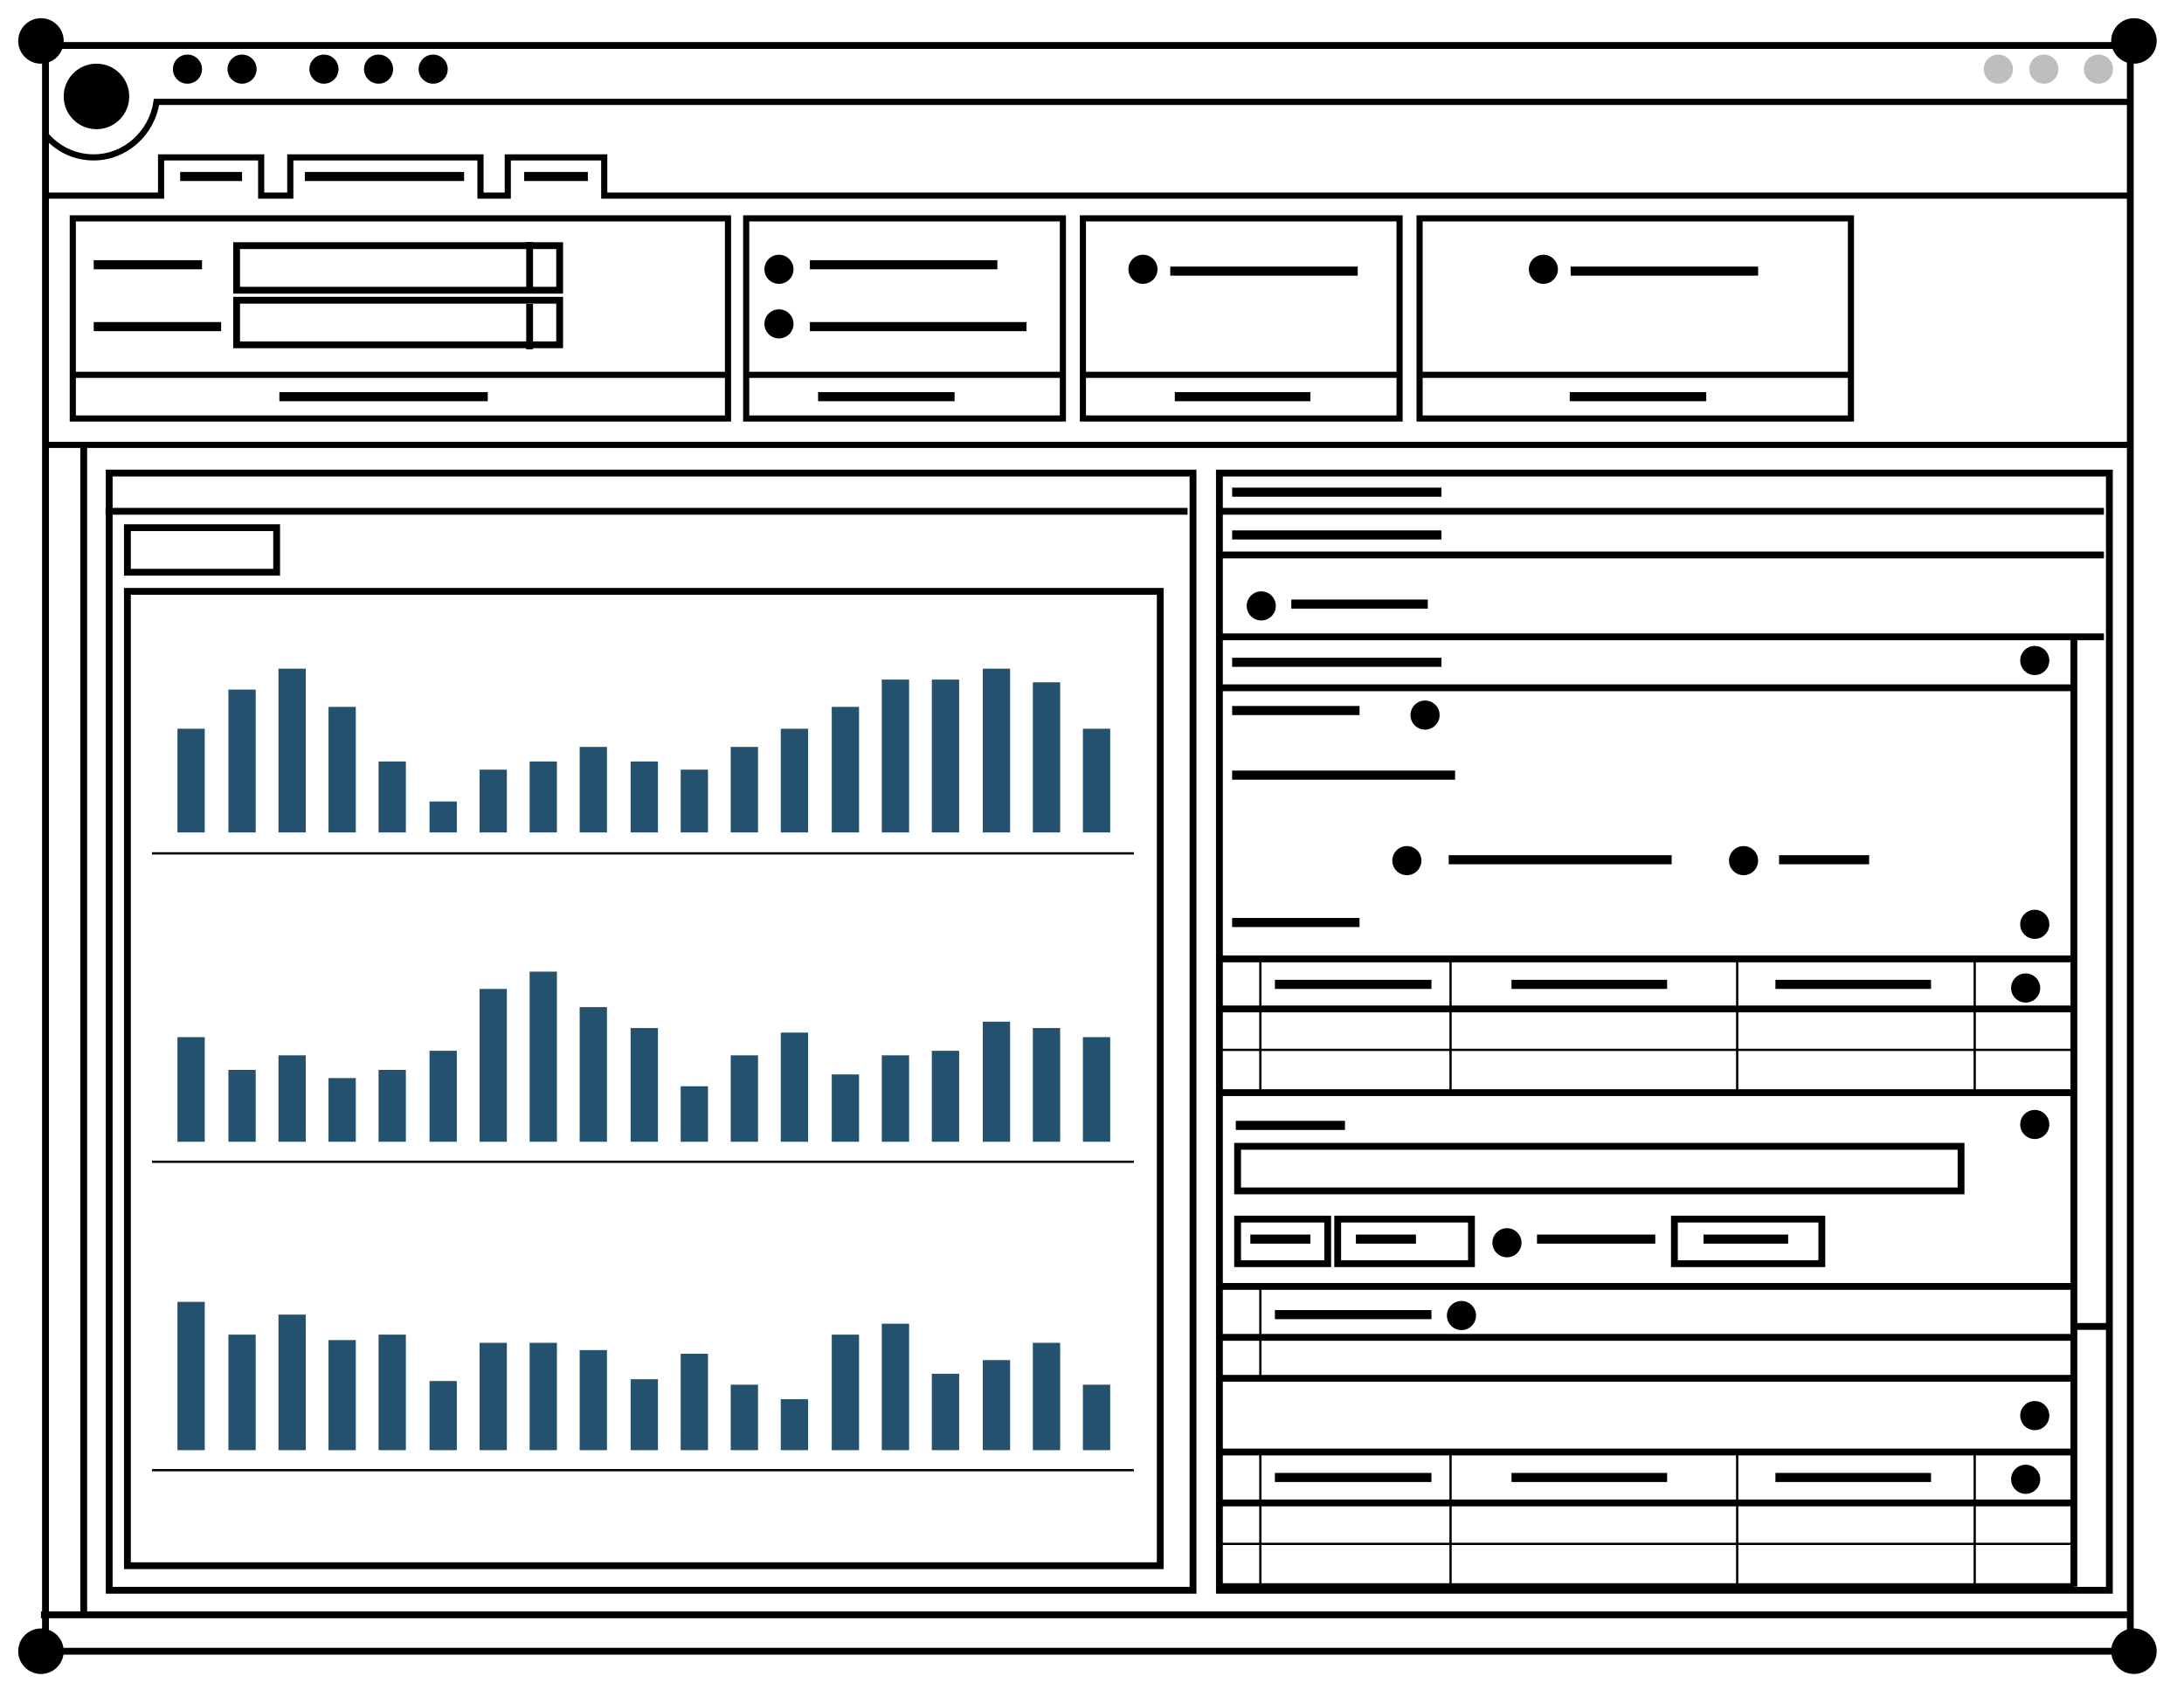 <svg width="240px" height="185px" viewBox="0 0 240 185" version="1.1" xmlns="http://www.w3.org/2000/svg" xmlns:xlink="http://www.w3.org/1999/xlink"><title>app-icon-metric</title><desc>Created with Sketch.</desc><defs/><g transform="translate(2 2)" stroke="none" stroke-width="1" fill="none" fill-rule="evenodd"><circle id="Oval" fill="#000" cx="136.6" cy="64.6" r="1.6"/><circle id="Oval" fill="#000" cx="154.6" cy="76.6" r="1.6"/><circle id="Oval" fill="#000" cx="152.6" cy="92.6" r="1.6"/><circle id="Oval" fill="#000" cx="189.6" cy="92.6" r="1.6"/><circle id="Oval" fill="#000" cx="221.6" cy="99.6" r="1.6"/><circle id="Oval" fill="#000" cx="221.6" cy="70.6" r="1.6"/><circle id="Oval" fill="#000" cx="220.6" cy="106.6" r="1.6"/><circle id="Oval" fill="#000" cx="163.6" cy="134.6" r="1.6"/><circle id="Oval" fill="#000" cx="221.6" cy="153.6" r="1.6"/><circle id="Oval" fill="#000" cx="220.6" cy="160.6" r="1.6"/><circle id="Oval" fill="#000" cx="221.6" cy="121.6" r="1.6"/><circle id="Oval" fill="#000" cx="158.6" cy="142.6" r="1.6"/><rect id="Rectangle-path" stroke="#000" stroke-width="0.75" x="12" y="56" width="16.4" height="4.9"/><rect id="Rectangle-path" stroke="#000" stroke-width="0.75" x="134" y="124" width="79.5" height="4.9"/><rect id="Rectangle-path" stroke="#000" stroke-width="0.75" x="134" y="132" width="9.9" height="4.9"/><rect id="Rectangle-path" stroke="#000" stroke-width="0.75" x="145" y="132" width="14.7" height="4.9"/><rect id="Rectangle-path" stroke="#000" stroke-width="0.75" x="182" y="132" width="16.2" height="4.9"/><rect id="Rectangle-path" stroke="#000" stroke-width="0.75" x="10" y="50" width="119.1" height="122.8"/><rect id="Rectangle-path" stroke="#000" stroke-width="0.75" x="132" y="50" width="97.8" height="122.8"/><path d="M9.6,54.2 L128.5,54.2" id="Shape" stroke="#000" stroke-width="0.75"/><path d="M131.7,54.2 L229.2,54.2" id="Shape" stroke="#000" stroke-width="0.75"/><path d="M132.1,59 L229.2,59" id="Shape" stroke="#000" stroke-width="0.75"/><rect id="Rectangle-path" stroke="#000" stroke-width="0.75" x="12" y="63" width="113.5" height="107.1"/><path d="M14.7,91.8 L122.6,91.8" id="Shape" stroke="#000" stroke-width="0.25"/><path d="M19,89.5 L19,78.1" id="Shape" stroke="#23516E" stroke-width="3"/><path d="M24.6,89.5 L24.6,73.8" id="Shape" stroke="#23516E" stroke-width="3"/><path d="M30.1,89.5 L30.1,71.5" id="Shape" stroke="#23516E" stroke-width="3"/><path d="M35.6,89.5 L35.6,75.7" id="Shape" stroke="#23516E" stroke-width="3"/><path d="M41.1,89.5 L41.1,81.7" id="Shape" stroke="#23516E" stroke-width="3"/><path d="M46.7,89.5 L46.7,86.1" id="Shape" stroke="#23516E" stroke-width="3"/><path d="M52.2,89.5 L52.2,82.6" id="Shape" stroke="#23516E" stroke-width="3"/><path d="M57.7,89.5 L57.7,81.7" id="Shape" stroke="#23516E" stroke-width="3"/><path d="M63.2,89.5 L63.2,80.1" id="Shape" stroke="#23516E" stroke-width="3"/><path d="M68.8,89.5 L68.8,81.7" id="Shape" stroke="#23516E" stroke-width="3"/><path d="M74.3,89.5 L74.3,82.6" id="Shape" stroke="#23516E" stroke-width="3"/><path d="M79.8,89.5 L79.8,80.1" id="Shape" stroke="#23516E" stroke-width="3"/><path d="M85.3,89.5 L85.3,78.1" id="Shape" stroke="#23516E" stroke-width="3"/><path d="M90.9,89.5 L90.9,75.7" id="Shape" stroke="#23516E" stroke-width="3"/><path d="M96.4,89.5 L96.4,72.7" id="Shape" stroke="#23516E" stroke-width="3"/><path d="M101.9,89.5 L101.9,72.7" id="Shape" stroke="#23516E" stroke-width="3"/><path d="M107.5,89.5 L107.5,71.5" id="Shape" stroke="#23516E" stroke-width="3"/><path d="M113,89.5 L113,73" id="Shape" stroke="#23516E" stroke-width="3"/><path d="M118.5,89.5 L118.5,78.1" id="Shape" stroke="#23516E" stroke-width="3"/><path d="M14.7,125.7 L122.6,125.7" id="Shape" stroke="#000" stroke-width="0.25"/><path d="M19,123.5 L19,112" id="Shape" stroke="#23516E" stroke-width="3"/><path d="M24.6,123.5 L24.6,115.6" id="Shape" stroke="#23516E" stroke-width="3"/><path d="M30.1,123.5 L30.1,114" id="Shape" stroke="#23516E" stroke-width="3"/><path d="M35.6,123.5 L35.6,116.5" id="Shape" stroke="#23516E" stroke-width="3"/><path d="M41.1,123.5 L41.1,115.6" id="Shape" stroke="#23516E" stroke-width="3"/><path d="M46.7,123.5 L46.7,113.5" id="Shape" stroke="#23516E" stroke-width="3"/><path d="M52.2,123.5 L52.2,106.7" id="Shape" stroke="#23516E" stroke-width="3"/><path d="M57.7,123.5 L57.7,104.8" id="Shape" stroke="#23516E" stroke-width="3"/><path d="M63.2,123.5 L63.2,108.7" id="Shape" stroke="#23516E" stroke-width="3"/><path d="M68.8,123.5 L68.8,111" id="Shape" stroke="#23516E" stroke-width="3"/><path d="M74.3,123.5 L74.3,117.4" id="Shape" stroke="#23516E" stroke-width="3"/><path d="M79.8,123.5 L79.8,114" id="Shape" stroke="#23516E" stroke-width="3"/><path d="M85.3,123.5 L85.3,111.5" id="Shape" stroke="#23516E" stroke-width="3"/><path d="M90.9,123.5 L90.9,116.1" id="Shape" stroke="#23516E" stroke-width="3"/><path d="M96.4,123.5 L96.4,114" id="Shape" stroke="#23516E" stroke-width="3"/><path d="M101.9,123.5 L101.9,113.5" id="Shape" stroke="#23516E" stroke-width="3"/><path d="M107.5,123.5 L107.5,110.3" id="Shape" stroke="#23516E" stroke-width="3"/><path d="M113,123.5 L113,111" id="Shape" stroke="#23516E" stroke-width="3"/><path d="M118.5,123.5 L118.5,112" id="Shape" stroke="#23516E" stroke-width="3"/><path d="M14.7,159.6 L122.6,159.6" id="Shape" stroke="#000" stroke-width="0.25"/><path d="M19,157.4 L19,141.1" id="Shape" stroke="#23516E" stroke-width="3"/><path d="M24.6,157.4 L24.6,144.7" id="Shape" stroke="#23516E" stroke-width="3"/><path d="M30.1,157.4 L30.1,142.5" id="Shape" stroke="#23516E" stroke-width="3"/><path d="M35.6,157.4 L35.6,145.3" id="Shape" stroke="#23516E" stroke-width="3"/><path d="M41.1,157.4 L41.1,144.7" id="Shape" stroke="#23516E" stroke-width="3"/><path d="M46.7,157.4 L46.7,149.8" id="Shape" stroke="#23516E" stroke-width="3"/><path d="M52.2,157.4 L52.2,145.6" id="Shape" stroke="#23516E" stroke-width="3"/><path d="M57.7,157.4 L57.7,145.6" id="Shape" stroke="#23516E" stroke-width="3"/><path d="M63.2,157.4 L63.2,146.4" id="Shape" stroke="#23516E" stroke-width="3"/><path d="M68.8,157.4 L68.8,149.6" id="Shape" stroke="#23516E" stroke-width="3"/><path d="M74.3,157.4 L74.3,146.8" id="Shape" stroke="#23516E" stroke-width="3"/><path d="M79.8,157.4 L79.8,150.2" id="Shape" stroke="#23516E" stroke-width="3"/><path d="M85.3,157.4 L85.3,151.8" id="Shape" stroke="#23516E" stroke-width="3"/><path d="M90.9,157.4 L90.9,144.7" id="Shape" stroke="#23516E" stroke-width="3"/><path d="M96.4,157.4 L96.4,143.5" id="Shape" stroke="#23516E" stroke-width="3"/><path d="M101.9,157.4 L101.9,149" id="Shape" stroke="#23516E" stroke-width="3"/><path d="M107.5,157.4 L107.5,147.5" id="Shape" stroke="#23516E" stroke-width="3"/><path d="M113,157.4 L113,145.6" id="Shape" stroke="#23516E" stroke-width="3"/><path d="M118.5,157.4 L118.5,150.2" id="Shape" stroke="#23516E" stroke-width="3"/><path d="M229.2,68 L131.7,68" id="Shape" stroke="#000" stroke-width="0.75"/><path d="M225.9,68 L225.9,172.4" id="Shape" stroke="#000" stroke-width="0.75"/><path d="M225.9,143.8 L229.5,143.8" id="Shape" stroke="#000" stroke-width="0.75"/><path d="M131.7,103.4 L225.9,103.4" id="Shape" stroke="#000" stroke-width="0.75"/><path d="M131.7,73.6 L225.9,73.6" id="Shape" stroke="#000" stroke-width="0.75"/><path d="M131.7,108.9 L225.9,108.9" id="Shape" stroke="#000" stroke-width="0.75"/><path d="M131.7,118.1 L225.9,118.1" id="Shape" stroke="#000" stroke-width="0.75"/><path d="M136.5,103.4 L136.5,118.1" id="Shape" stroke="#000" stroke-width="0.25"/><path d="M157.4,103.4 L157.4,118.1" id="Shape" stroke="#000" stroke-width="0.25"/><path d="M188.9,103.4 L188.9,118.1" id="Shape" stroke="#000" stroke-width="0.25"/><path d="M215,103.4 L215,118.1" id="Shape" stroke="#000" stroke-width="0.25"/><path d="M131.7,113.4 L225.9,113.4" id="Shape" stroke="#000" stroke-width="0.25"/><path d="M131.7,157.6 L225.9,157.6" id="Shape" stroke="#000" stroke-width="0.75"/><path d="M131.7,163.2 L225.9,163.2" id="Shape" stroke="#000" stroke-width="0.75"/><path d="M131.7,172.4 L225.9,172.4" id="Shape" stroke="#000" stroke-width="0.75"/><path d="M136.5,157.6 L136.5,172.4" id="Shape" stroke="#000" stroke-width="0.25"/><path d="M157.4,157.6 L157.4,172.4" id="Shape" stroke="#000" stroke-width="0.25"/><path d="M188.9,157.6 L188.9,172.4" id="Shape" stroke="#000" stroke-width="0.25"/><path d="M215,157.6 L215,172.4" id="Shape" stroke="#000" stroke-width="0.25"/><path d="M131.7,167.7 L225.9,167.7" id="Shape" stroke="#000" stroke-width="0.25"/><path d="M131.7,139.4 L225.9,139.4" id="Shape" stroke="#000" stroke-width="0.75"/><path d="M131.7,145 L225.9,145" id="Shape" stroke="#000" stroke-width="0.75"/><path d="M136.5,139.4 L136.5,149.4" id="Shape" stroke="#000" stroke-width="0.25"/><path d="M131.7,149.5 L225.9,149.5" id="Shape" stroke="#000" stroke-width="0.75"/><path d="M133.4,52.1 L156.4,52.1" id="Shape" stroke="#000"/><path d="M133.4,56.8 L156.4,56.8" id="Shape" stroke="#000"/><path d="M133.4,70.8 L156.4,70.8" id="Shape" stroke="#000"/><path d="M7.2,46.9 L7.2,175.5" id="Shape" stroke="#000" stroke-width="0.75"/><path d="M2.5,175.5 L232.1,175.5" id="Shape" stroke="#000" stroke-width="0.75"/><circle id="Oval" fill="#000" cx="2.5" cy="2.5" r="2.5"/><circle id="Oval" fill="#000" cx="232.5" cy="2.5" r="2.5"/><circle id="Oval" fill="#000" cx="2.5" cy="179.5" r="2.5"/><circle id="Oval" fill="#000" cx="232.5" cy="179.5" r="2.5"/><rect id="Rectangle-path" stroke="#000" stroke-width="0.75" x="3" y="3" width="229.1" height="176.5"/><path d="M2.9,12.7 C4.2,14.3 6.1,15.3 8.3,15.3 C11.8,15.3 14.7,12.6 15.2,9.2 L232.1,9.2" id="Shape" stroke="#000" stroke-width="0.675"/><circle id="Oval" fill="#000" cx="8.6" cy="8.6" r="3.6"/><circle id="Oval" fill="#000" cx="18.6" cy="5.6" r="1.6"/><circle id="Oval" fill="#000" cx="24.6" cy="5.6" r="1.6"/><circle id="Oval" fill="#000" cx="33.6" cy="5.6" r="1.6"/><circle id="Oval" fill="#000" cx="39.6" cy="5.6" r="1.6"/><circle id="Oval" fill="#000" cx="45.6" cy="5.6" r="1.6"/><circle id="Oval" fill="#BCBEC0" cx="217.6" cy="5.6" r="1.6"/><circle id="Oval" fill="#000" cx="83.6" cy="27.6" r="1.6"/><circle id="Oval" fill="#000" cx="83.6" cy="33.6" r="1.6"/><circle id="Oval" fill="#BCBEC0" cx="222.6" cy="5.6" r="1.6"/><circle id="Oval" fill="#BCBEC0" cx="228.6" cy="5.6" r="1.6"/><path d="M2.9,19.5 L15.7,19.5 L15.7,15.3 L26.7,15.3 L26.7,19.5 L29.9,19.5 L29.9,15.3 L50.8,15.3 L50.8,19.5 L53.8,19.5 L53.8,15.3 L64.4,15.3 L64.4,19.5 L232.1,19.5" id="Shape" stroke="#000" stroke-width="0.675"/><path d="M2.9,46.9 L232.1,46.9" id="Shape" stroke="#000" stroke-width="0.675"/><rect id="Rectangle-path" stroke="#000" stroke-width="0.675" x="6" y="22" width="72" height="22"/><rect id="Rectangle-path" stroke="#000" stroke-width="0.675" x="80" y="22" width="34.8" height="22"/><rect id="Rectangle-path" stroke="#000" stroke-width="0.675" x="117" y="22" width="34.8" height="22"/><rect id="Rectangle-path" stroke="#000" stroke-width="0.675" x="154" y="22" width="47.4" height="22"/><path d="M5.7,39.2 L77.7,39.2" id="Shape" stroke="#000" stroke-width="0.675"/><path d="M80.1,39.2 L114.6,39.2" id="Shape" stroke="#000" stroke-width="0.675"/><path d="M117.1,39.2 L151.9,39.2" id="Shape" stroke="#000" stroke-width="0.675"/><path d="M154.3,39.2 L201.7,39.2" id="Shape" stroke="#000" stroke-width="0.675"/><g transform="translate(24 25)" stroke="#000" stroke-width="0.75"><rect id="Rectangle-path" x="0" y="0" width="35.5" height="4.9"/><path d="M32.2,-0.4 L32.2,4.6" id="Shape"/></g><g transform="translate(24 31)" stroke="#000" stroke-width="0.75"><rect x="0" y="0" width="35.5" height="4.9"/><path d="M32.2,0.4 L32.2,5.4" id="Shape"/></g><path d="M17.8,17.4 L24.6,17.4" id="Shape" stroke="#000"/><path d="M31.5,17.4 L49,17.4" id="Shape" stroke="#000"/><path d="M55.6,17.4 L62.6,17.4" id="Shape" stroke="#000"/><path d="M8.3,27.1 L20.2,27.1" id="Shape" stroke="#000"/><path d="M8.3,33.9 L22.3,33.9" id="Shape" stroke="#000"/><path d="M87,27.1 L107.6,27.1" id="Shape" stroke="#000"/><circle id="Oval" fill="#000" cx="123.6" cy="27.6" r="1.6"/><path d="M126.6,27.8 L147.2,27.8" id="Shape" stroke="#000"/><circle fill="#000" cx="167.6" cy="27.6" r="1.6"/><path d="M170.6,27.8 L191.2,27.8" id="Shape" stroke="#000"/><path d="M87,33.9 L110.8,33.9" id="Shape" stroke="#000"/><path d="M28.7,41.6 L51.6,41.6" id="Shape" stroke="#000"/><path d="M87.9,41.6 L102.9,41.6" id="Shape" stroke="#000"/><path d="M127.1,41.6 L142,41.6" id="Shape" stroke="#000"/><path d="M170.5,41.6 L185.5,41.6" id="Shape" stroke="#000"/><path d="M139.9,64.4 L154.9,64.4" id="Shape" stroke="#000"/><path d="M138.1,106.2 L155.3,106.2" id="Shape" stroke="#000"/><path d="M164.1,106.2 L181.2,106.2" id="Shape" stroke="#000"/><path d="M193.1,106.2 L210.2,106.2" id="Shape" stroke="#000"/><path d="M138.1,160.4 L155.3,160.4" id="Shape" stroke="#000"/><path d="M164.1,160.4 L181.2,160.4" id="Shape" stroke="#000"/><path d="M193.1,160.4 L210.2,160.4" id="Shape" stroke="#000"/><path d="M133.8,121.7 L145.8,121.7" id="Shape" stroke="#000"/><path d="M135.4,134.2 L142,134.2" id="Shape" stroke="#000"/><path d="M147,134.2 L153.6,134.2" id="Shape" stroke="#000"/><path d="M166.9,134.2 L179.9,134.2" id="Shape" stroke="#000"/><path d="M185.2,134.2 L194.5,134.2" id="Shape" stroke="#000"/><path d="M138.1,142.5 L155.3,142.5" id="Shape" stroke="#000"/><path d="M133.4,76.1 L147.4,76.1" id="Shape" stroke="#000"/><path d="M133.4,99.4 L147.4,99.4" id="Shape" stroke="#000"/><path d="M193.5,92.5 L203.4,92.5" id="Shape" stroke="#000"/><path d="M133.4,83.2 L157.9,83.2" id="Shape" stroke="#000"/><path d="M157.2,92.5 L181.7,92.5" stroke="#000"/></g></svg>